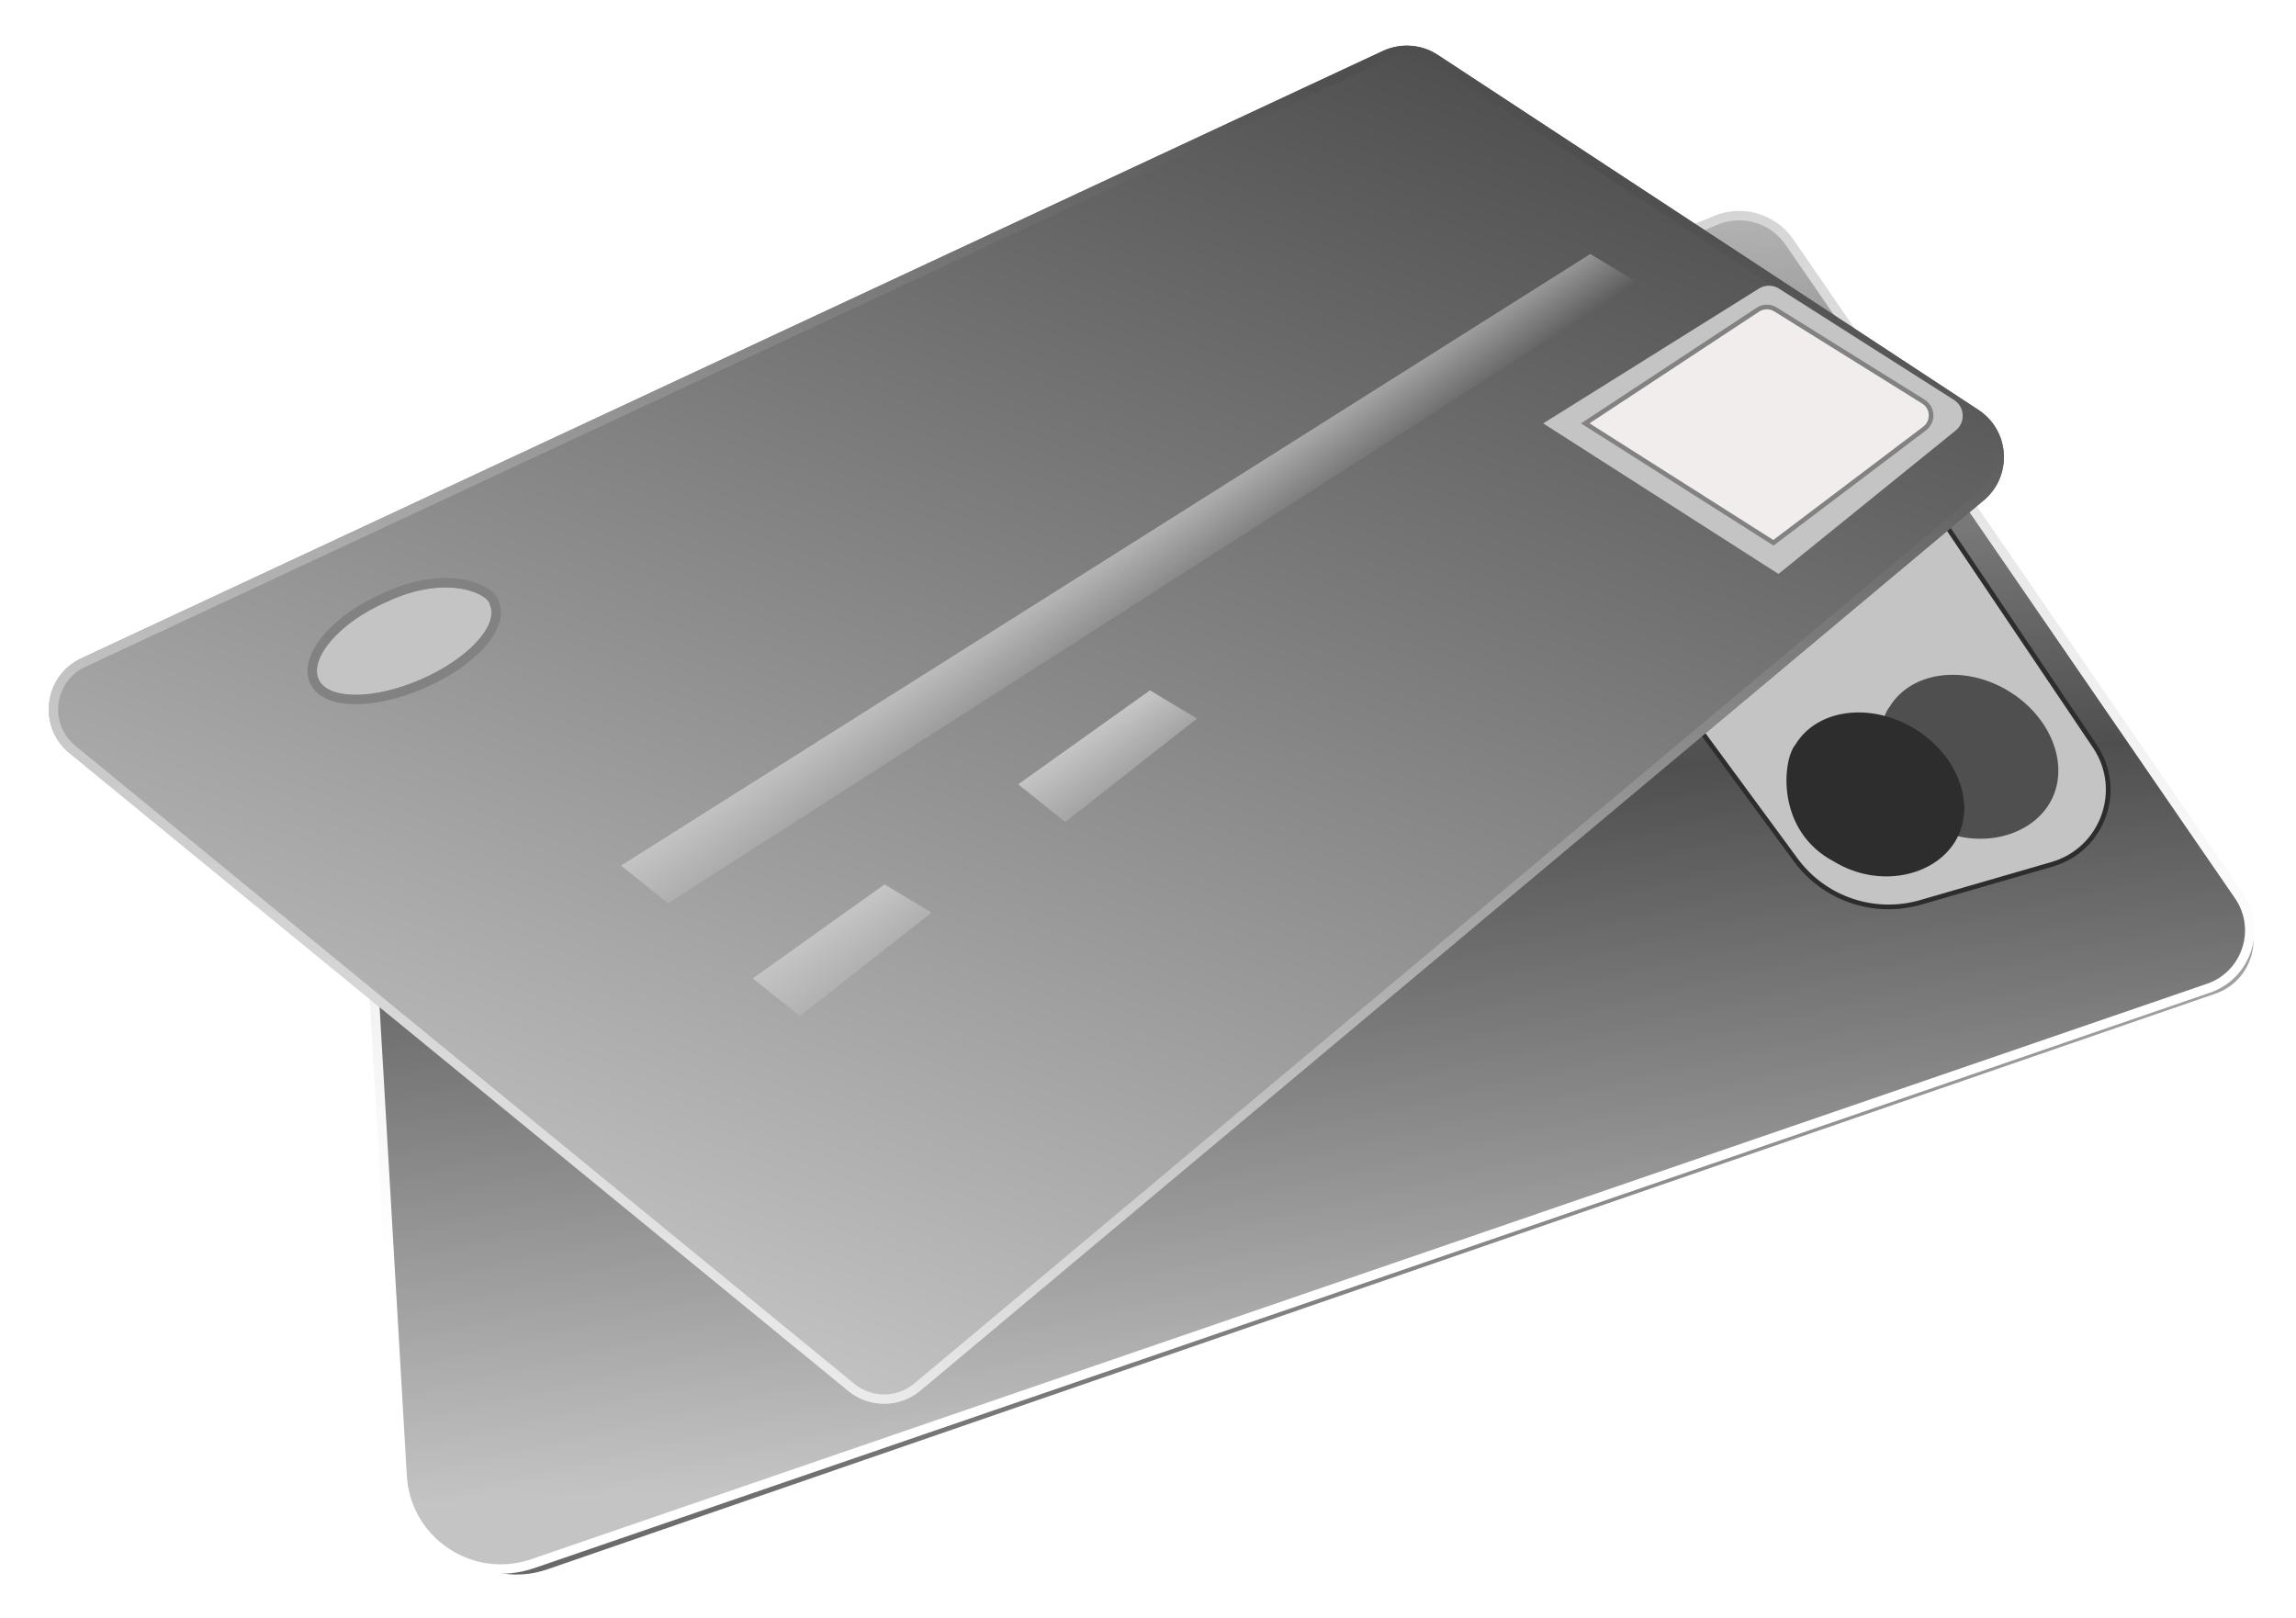 <svg width="122" height="86" viewBox="0 0 122 86" fill="none" xmlns="http://www.w3.org/2000/svg">
<g filter="url(#filter0_d)">
<path d="M19.679 45.171C19.572 43.877 20.311 42.66 21.509 42.158L91.283 12.929C92.579 12.386 94.078 12.815 94.89 13.961L119.186 48.235C120.343 49.867 119.608 52.153 117.717 52.806L29.086 83.399C26.001 84.464 22.739 82.336 22.472 79.083L19.679 45.171Z" fill="url(#paint0_linear)"/>
</g>
<path d="M21.363 40.949C20.091 41.481 19.294 42.759 19.374 44.135L21.368 78.435C21.57 81.905 25.027 84.225 28.314 83.096L117.346 52.519C119.38 51.821 120.187 49.376 118.969 47.604L95.088 12.868C94.216 11.6 92.573 11.117 91.154 11.712L21.363 40.949Z" fill="url(#paint1_linear)" stroke="url(#paint2_linear)" stroke-width="0.5"/>
<path d="M90.313 29.109C87.652 30.628 86.909 34.127 88.725 36.596L95.418 45.7C96.94 47.769 99.591 48.669 102.058 47.954L109.043 45.93C111.729 45.151 112.878 41.983 111.316 39.664L103.009 27.328C101.51 25.102 98.548 24.409 96.218 25.739L90.313 29.109Z" fill="#C4C4C4" stroke="#2E2D2D" stroke-width="0.25"/>
<g filter="url(#filter1_d)">
<path d="M3.69 39.022C1.98 37.622 2.32 34.917 4.322 33.983L73.483 1.708C74.426 1.268 75.529 1.348 76.399 1.919L105.126 20.784C106.807 21.888 106.947 24.301 105.405 25.592L48.905 72.905C47.8 73.83 46.193 73.839 45.078 72.925L3.69 39.022Z" fill="url(#paint3_linear)"/>
<path d="M3.848 38.829C2.281 37.545 2.592 35.066 4.428 34.21L73.589 1.934C74.453 1.531 75.465 1.604 76.262 2.128L104.989 20.993C106.529 22.005 106.658 24.216 105.245 25.4L48.745 72.713C47.731 73.561 46.258 73.569 45.236 72.732L3.848 38.829Z" stroke="url(#paint4_linear)" stroke-width="0.5"/>
</g>
<g filter="url(#filter2_f)">
<path d="M82 22.5L93.465 15.334C93.792 15.13 94.207 15.132 94.532 15.339L103.827 21.254C104.404 21.621 104.451 22.445 103.92 22.875L94.5 30.5L82 22.5Z" fill="#C4C4C4"/>
</g>
<g filter="url(#filter3_f)">
<path d="M84 22.5L93.335 16.352C93.661 16.138 94.082 16.132 94.413 16.339L102.265 21.231C102.861 21.602 102.899 22.454 102.339 22.877L94.239 29L84 22.5Z" fill="#F1EDEC"/>
<path d="M94.233 28.848L84.23 22.498L93.403 16.457C93.689 16.269 94.057 16.264 94.347 16.445L102.199 21.337C102.72 21.661 102.754 22.407 102.264 22.777L94.233 28.848Z" stroke="#828282" stroke-width="0.25"/>
</g>
<path d="M33 46L84.5 13.5L87 15L35.5 48L33 46Z" fill="url(#paint5_linear)"/>
<path d="M40 51.996L47 47L49.5 48.5L42.5 53.996L40 51.996Z" fill="url(#paint6_linear)"/>
<path d="M54.102 41.683L61.102 36.687L63.602 38.187L56.602 43.683L54.102 41.683Z" fill="url(#paint7_linear)"/>
<g filter="url(#filter4_f)">
<path d="M106.72 36.72C109.064 38.141 110.037 40.824 108.892 42.713C107.747 44.602 104.811 45.215 102.466 43.795C99.332 42.16 99.712 38.372 100.402 37.569C101.547 35.68 104.376 35.3 106.72 36.72Z" fill="#4F4F4F"/>
</g>
<g filter="url(#filter5_f)">
<path d="M101.72 38.72C104.064 40.141 105.037 42.824 103.892 44.713C102.747 46.602 99.811 47.215 97.466 45.795C94.332 44.16 94.712 40.372 95.402 39.569C96.547 37.68 99.376 37.3 101.72 38.72Z" fill="#2E2D2D"/>
</g>
<g filter="url(#filter6_f)">
<path d="M22.346 36.114C19.831 37.204 17.404 37.191 16.925 36.085C16.446 34.979 18.015 33.083 20.531 31.994C23.719 30.479 25.967 31.548 26.033 32.14C26.512 33.246 24.861 35.025 22.346 36.114Z" fill="#C4C4C4"/>
<path d="M16.695 36.184C16.848 36.536 17.148 36.783 17.524 36.94C17.897 37.096 18.359 37.17 18.87 37.173C19.893 37.178 21.163 36.899 22.445 36.344C23.727 35.789 24.8 35.053 25.496 34.303C25.843 33.928 26.105 33.541 26.247 33.162C26.385 32.792 26.413 32.415 26.275 32.071C26.251 31.943 26.179 31.829 26.095 31.735C26 31.628 25.872 31.529 25.721 31.439C25.419 31.261 25.001 31.11 24.492 31.03C23.47 30.87 22.062 30.991 20.427 31.766C19.143 32.323 18.09 33.089 17.416 33.87C17.078 34.26 16.828 34.663 16.696 35.052C16.563 35.442 16.544 35.835 16.695 36.184Z" stroke="#828282" stroke-width="0.5"/>
</g>
<defs>
<filter id="filter0_d" x="18.669" y="11.695" width="102.071" height="72.981" filterUnits="userSpaceOnUse" color-interpolation-filters="sRGB">
<feFlood flood-opacity="0" result="BackgroundImageFix"/>
<feColorMatrix in="SourceAlpha" type="matrix" values="0 0 0 0 0 0 0 0 0 0 0 0 0 0 0 0 0 0 127 0"/>
<feOffset/>
<feGaussianBlur stdDeviation="0.5"/>
<feColorMatrix type="matrix" values="0 0 0 0 0 0 0 0 0 0 0 0 0 0 0 0 0 0 0.25 0"/>
<feBlend mode="normal" in2="BackgroundImageFix" result="effect1_dropShadow"/>
<feBlend mode="normal" in="SourceGraphic" in2="effect1_dropShadow" result="shape"/>
</filter>
<filter id="filter1_d" x="0.59" y="0.426" width="107.889" height="76.178" filterUnits="userSpaceOnUse" color-interpolation-filters="sRGB">
<feFlood flood-opacity="0" result="BackgroundImageFix"/>
<feColorMatrix in="SourceAlpha" type="matrix" values="0 0 0 0 0 0 0 0 0 0 0 0 0 0 0 0 0 0 127 0"/>
<feOffset dy="1"/>
<feGaussianBlur stdDeviation="1"/>
<feColorMatrix type="matrix" values="0 0 0 0 0 0 0 0 0 0 0 0 0 0 0 0 0 0 0.5 0"/>
<feBlend mode="normal" in2="BackgroundImageFix" result="effect1_dropShadow"/>
<feBlend mode="normal" in="SourceGraphic" in2="effect1_dropShadow" result="shape"/>
</filter>
<filter id="filter2_f" x="81.5" y="14.682" width="23.29" height="16.318" filterUnits="userSpaceOnUse" color-interpolation-filters="sRGB">
<feFlood flood-opacity="0" result="BackgroundImageFix"/>
<feBlend mode="normal" in="SourceGraphic" in2="BackgroundImageFix" result="shape"/>
<feGaussianBlur stdDeviation="0.25" result="effect1_foregroundBlur"/>
</filter>
<filter id="filter3_f" x="83" y="15.188" width="20.736" height="14.812" filterUnits="userSpaceOnUse" color-interpolation-filters="sRGB">
<feFlood flood-opacity="0" result="BackgroundImageFix"/>
<feBlend mode="normal" in="SourceGraphic" in2="BackgroundImageFix" result="shape"/>
<feGaussianBlur stdDeviation="0.5" result="effect1_foregroundBlur"/>
</filter>
<filter id="filter4_f" x="97.681" y="33.642" width="13.784" height="13.22" filterUnits="userSpaceOnUse" color-interpolation-filters="sRGB">
<feFlood flood-opacity="0" result="BackgroundImageFix"/>
<feBlend mode="normal" in="SourceGraphic" in2="BackgroundImageFix" result="shape"/>
<feGaussianBlur stdDeviation="0.25" result="effect1_foregroundBlur"/>
</filter>
<filter id="filter5_f" x="92.681" y="35.642" width="13.784" height="13.22" filterUnits="userSpaceOnUse" color-interpolation-filters="sRGB">
<feFlood flood-opacity="0" result="BackgroundImageFix"/>
<feBlend mode="normal" in="SourceGraphic" in2="BackgroundImageFix" result="shape"/>
<feGaussianBlur stdDeviation="0.25" result="effect1_foregroundBlur"/>
</filter>
<filter id="filter6_f" x="14.842" y="28.842" width="13.227" height="10.402" filterUnits="userSpaceOnUse" color-interpolation-filters="sRGB">
<feFlood flood-opacity="0" result="BackgroundImageFix"/>
<feBlend mode="normal" in="SourceGraphic" in2="BackgroundImageFix" result="shape"/>
<feGaussianBlur stdDeviation="0.25" result="effect1_foregroundBlur"/>
</filter>
<linearGradient id="paint0_linear" x1="66" y1="10" x2="112.5" y2="76.5" gradientUnits="userSpaceOnUse">
<stop stop-color="#C4C4C4"/>
<stop offset="0.339" stop-color="#4F4F4F"/>
<stop offset="1" stop-color="#C4C4C4"/>
</linearGradient>
<linearGradient id="paint1_linear" x1="109" y1="5.5" x2="112.5" y2="75.5" gradientUnits="userSpaceOnUse">
<stop stop-color="#C4C4C4"/>
<stop offset="0.487" stop-color="#4F4F4F"/>
<stop offset="1" stop-color="#C4C4C4"/>
</linearGradient>
<linearGradient id="paint2_linear" x1="78" y1="-5" x2="90" y2="75" gradientUnits="userSpaceOnUse">
<stop stop-color="#C4C4C4"/>
<stop offset="0.771" stop-color="white"/>
</linearGradient>
<linearGradient id="paint3_linear" x1="74.5" y1="1" x2="47" y2="75" gradientUnits="userSpaceOnUse">
<stop stop-color="#4F4F4F"/>
<stop offset="1" stop-color="#C4C4C4"/>
</linearGradient>
<linearGradient id="paint4_linear" x1="74.5" y1="-1" x2="46" y2="75" gradientUnits="userSpaceOnUse">
<stop offset="0.061" stop-color="#4F4F4F"/>
<stop offset="1" stop-color="white" stop-opacity="0.7"/>
</linearGradient>
<linearGradient id="paint5_linear" x1="58.636" y1="28.502" x2="61.364" y2="32.498" gradientUnits="userSpaceOnUse">
<stop stop-color="#C4C4C4"/>
<stop offset="1" stop-color="#C4C4C4" stop-opacity="0"/>
</linearGradient>
<linearGradient id="paint6_linear" x1="65.636" y1="34.498" x2="68.364" y2="38.494" gradientUnits="userSpaceOnUse">
<stop stop-color="#C4C4C4"/>
<stop offset="1" stop-color="#C4C4C4" stop-opacity="0"/>
</linearGradient>
<linearGradient id="paint7_linear" x1="79.738" y1="24.185" x2="82.465" y2="28.181" gradientUnits="userSpaceOnUse">
<stop stop-color="#C4C4C4"/>
<stop offset="1" stop-color="#C4C4C4" stop-opacity="0"/>
</linearGradient>
</defs>
</svg>
